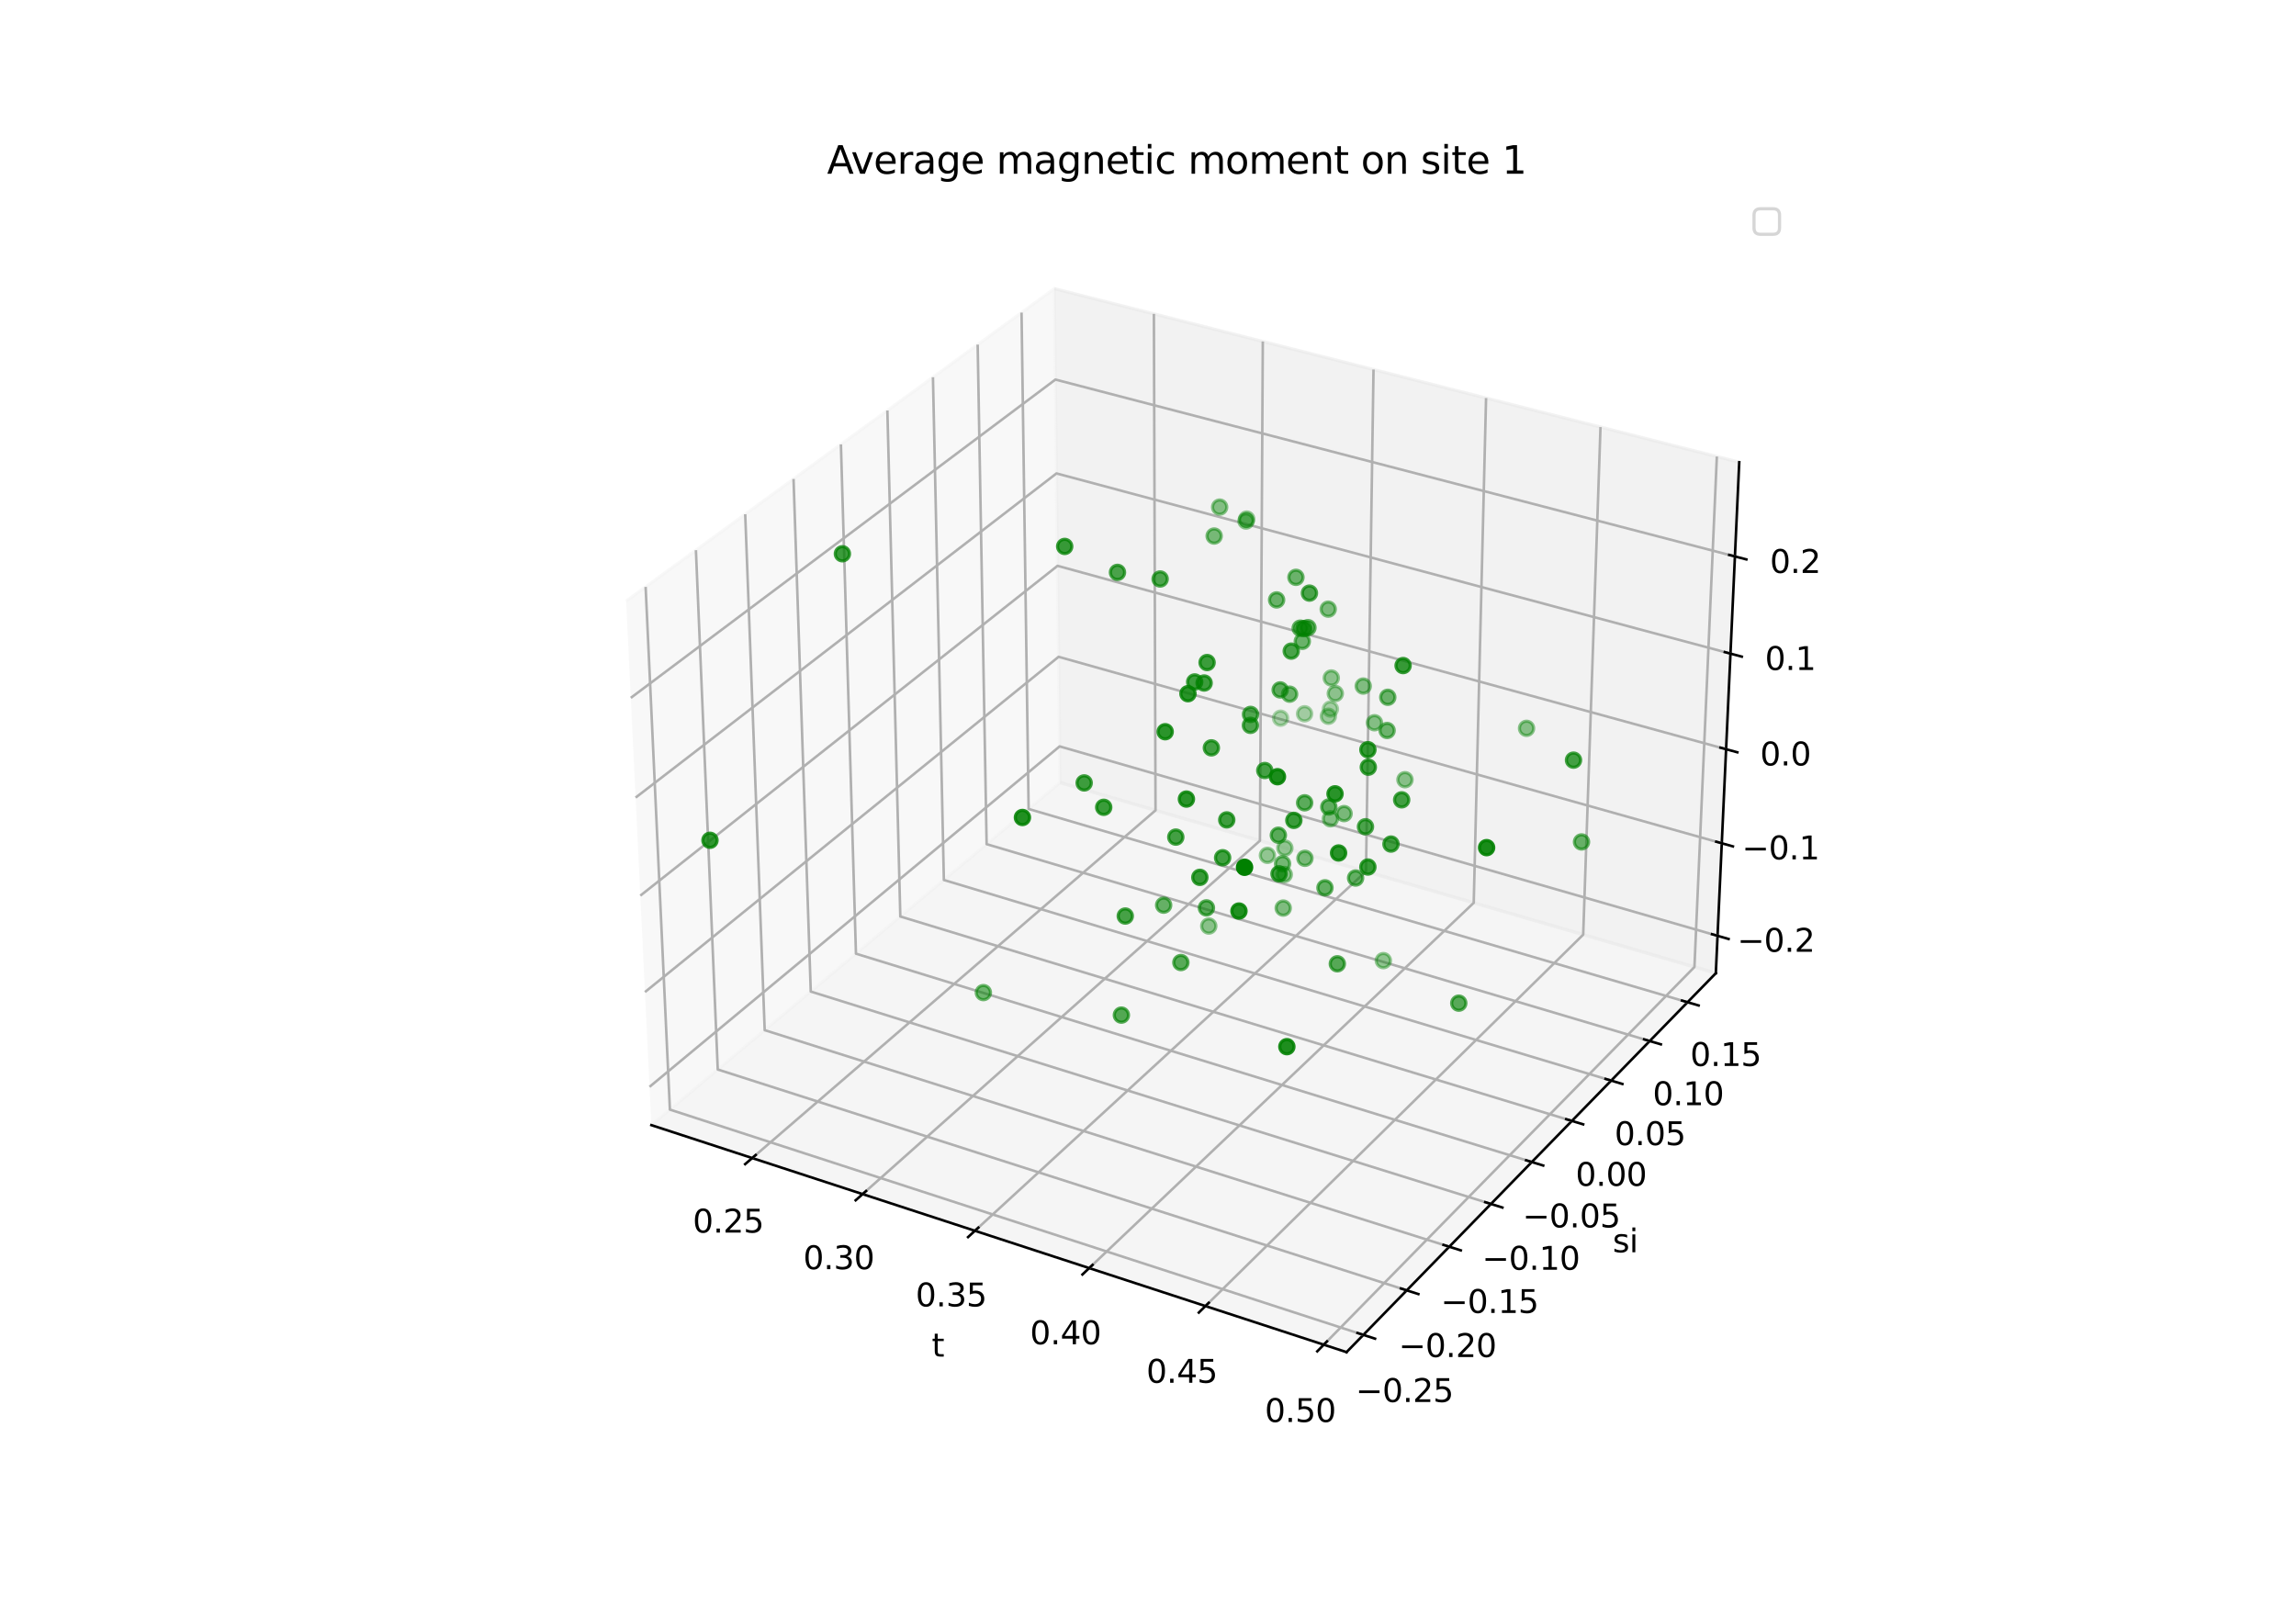 <?xml version="1.0" encoding="utf-8" standalone="no"?>
<!DOCTYPE svg PUBLIC "-//W3C//DTD SVG 1.1//EN"
  "http://www.w3.org/Graphics/SVG/1.1/DTD/svg11.dtd">
<svg xmlns:xlink="http://www.w3.org/1999/xlink" width="720pt" height="504pt" viewBox="0 0 720 504" xmlns="http://www.w3.org/2000/svg" version="1.1">
 <defs>
  <style type="text/css">*{stroke-linejoin: round; stroke-linecap: butt}</style>
 </defs>
 <g id="figure_1">
  <g id="patch_1">
   <path d="M 0 504 
L 720 504 
L 720 0 
L 0 0 
z
" style="fill: #ffffff"/>
  </g>
  <g id="patch_2">
   <path d="M 174.96 448.56 
L 563.04 448.56 
L 563.04 60.48 
L 174.96 60.48 
z
" style="fill: #ffffff"/>
  </g>
  <g id="pane3d_1">
   <g id="patch_3">
    <path d="M 204.263 352.872 
L 332.419 245.448 
L 330.638 90.525 
L 196.348 188.523 
" style="fill: #f2f2f2; opacity: 0.5; stroke: #f2f2f2; stroke-linejoin: miter"/>
   </g>
  </g>
  <g id="pane3d_2">
   <g id="patch_4">
    <path d="M 332.419 245.448 
L 538.065 305.222 
L 545.404 144.961 
L 330.638 90.525 
" style="fill: #e6e6e6; opacity: 0.5; stroke: #e6e6e6; stroke-linejoin: miter"/>
   </g>
  </g>
  <g id="pane3d_3">
   <g id="patch_5">
    <path d="M 204.263 352.872 
L 422.257 424.069 
L 538.065 305.222 
L 332.419 245.448 
" style="fill: #ececec; opacity: 0.5; stroke: #ececec; stroke-linejoin: miter"/>
   </g>
  </g>
  <g id="axis3d_1">
   <g id="line2d_1">
    <path d="M 204.263 352.872 
L 422.257 424.069 
" style="fill: none; stroke: #000000; stroke-width: 0.8; stroke-linecap: square"/>
   </g>
   <g id="text_1">
    <!-- t -->
    <g transform="translate(292.177 425.472) scale(0.1 -0.1)">
     <defs>
      <path id="DejaVuSans-74" d="M 1172 4494 
L 1172 3500 
L 2356 3500 
L 2356 3053 
L 1172 3053 
L 1172 1153 
Q 1172 725 1289 603 
Q 1406 481 1766 481 
L 2356 481 
L 2356 0 
L 1766 0 
Q 1100 0 847 248 
Q 594 497 594 1153 
L 594 3053 
L 172 3053 
L 172 3500 
L 594 3500 
L 594 4494 
L 1172 4494 
z
" transform="scale(0.016)"/>
     </defs>
     <use xlink:href="#DejaVuSans-74"/>
    </g>
   </g>
   <g id="Line3DCollection_1">
    <path d="M 235.88 363.198 
L 362.358 254.15 
L 361.848 98.435 
" style="fill: none; stroke: #b0b0b0; stroke-width: 0.8"/>
    <path d="M 270.504 374.506 
L 395.1 263.667 
L 396.002 107.093 
" style="fill: none; stroke: #b0b0b0; stroke-width: 0.8"/>
    <path d="M 305.724 386.009 
L 428.359 273.334 
L 430.719 115.892 
" style="fill: none; stroke: #b0b0b0; stroke-width: 0.8"/>
    <path d="M 341.555 397.712 
L 462.146 283.155 
L 466.013 124.838 
" style="fill: none; stroke: #b0b0b0; stroke-width: 0.8"/>
    <path d="M 378.015 409.619 
L 496.476 293.133 
L 501.897 133.934 
" style="fill: none; stroke: #b0b0b0; stroke-width: 0.8"/>
    <path d="M 415.118 421.737 
L 531.359 303.272 
L 538.387 143.183 
" style="fill: none; stroke: #b0b0b0; stroke-width: 0.8"/>
   </g>
   <g id="xtick_1">
    <g id="line2d_2">
     <path d="M 236.981 362.248 
L 233.671 365.102 
" style="fill: none; stroke: #000000; stroke-width: 0.8; stroke-linecap: square"/>
    </g>
    <g id="text_2">
     <!-- 0.25 -->
     <g transform="translate(217.239 386.576) scale(0.1 -0.1)">
      <defs>
       <path id="DejaVuSans-30" d="M 2034 4250 
Q 1547 4250 1301 3770 
Q 1056 3291 1056 2328 
Q 1056 1369 1301 889 
Q 1547 409 2034 409 
Q 2525 409 2770 889 
Q 3016 1369 3016 2328 
Q 3016 3291 2770 3770 
Q 2525 4250 2034 4250 
z
M 2034 4750 
Q 2819 4750 3233 4129 
Q 3647 3509 3647 2328 
Q 3647 1150 3233 529 
Q 2819 -91 2034 -91 
Q 1250 -91 836 529 
Q 422 1150 422 2328 
Q 422 3509 836 4129 
Q 1250 4750 2034 4750 
z
" transform="scale(0.016)"/>
       <path id="DejaVuSans-2e" d="M 684 794 
L 1344 794 
L 1344 0 
L 684 0 
L 684 794 
z
" transform="scale(0.016)"/>
       <path id="DejaVuSans-32" d="M 1228 531 
L 3431 531 
L 3431 0 
L 469 0 
L 469 531 
Q 828 903 1448 1529 
Q 2069 2156 2228 2338 
Q 2531 2678 2651 2914 
Q 2772 3150 2772 3378 
Q 2772 3750 2511 3984 
Q 2250 4219 1831 4219 
Q 1534 4219 1204 4116 
Q 875 4013 500 3803 
L 500 4441 
Q 881 4594 1212 4672 
Q 1544 4750 1819 4750 
Q 2544 4750 2975 4387 
Q 3406 4025 3406 3419 
Q 3406 3131 3298 2873 
Q 3191 2616 2906 2266 
Q 2828 2175 2409 1742 
Q 1991 1309 1228 531 
z
" transform="scale(0.016)"/>
       <path id="DejaVuSans-35" d="M 691 4666 
L 3169 4666 
L 3169 4134 
L 1269 4134 
L 1269 2991 
Q 1406 3038 1543 3061 
Q 1681 3084 1819 3084 
Q 2600 3084 3056 2656 
Q 3513 2228 3513 1497 
Q 3513 744 3044 326 
Q 2575 -91 1722 -91 
Q 1428 -91 1123 -41 
Q 819 9 494 109 
L 494 744 
Q 775 591 1075 516 
Q 1375 441 1709 441 
Q 2250 441 2565 725 
Q 2881 1009 2881 1497 
Q 2881 1984 2565 2268 
Q 2250 2553 1709 2553 
Q 1456 2553 1204 2497 
Q 953 2441 691 2322 
L 691 4666 
z
" transform="scale(0.016)"/>
      </defs>
      <use xlink:href="#DejaVuSans-30"/>
      <use xlink:href="#DejaVuSans-2e" x="63.623"/>
      <use xlink:href="#DejaVuSans-32" x="95.41"/>
      <use xlink:href="#DejaVuSans-35" x="159.033"/>
     </g>
    </g>
   </g>
   <g id="xtick_2">
    <g id="line2d_3">
     <path d="M 271.59 373.54 
L 268.327 376.443 
" style="fill: none; stroke: #000000; stroke-width: 0.8; stroke-linecap: square"/>
    </g>
    <g id="text_3">
     <!-- 0.30 -->
     <g transform="translate(251.888 398.048) scale(0.1 -0.1)">
      <defs>
       <path id="DejaVuSans-33" d="M 2597 2516 
Q 3050 2419 3304 2112 
Q 3559 1806 3559 1356 
Q 3559 666 3084 287 
Q 2609 -91 1734 -91 
Q 1441 -91 1130 -33 
Q 819 25 488 141 
L 488 750 
Q 750 597 1062 519 
Q 1375 441 1716 441 
Q 2309 441 2620 675 
Q 2931 909 2931 1356 
Q 2931 1769 2642 2001 
Q 2353 2234 1838 2234 
L 1294 2234 
L 1294 2753 
L 1863 2753 
Q 2328 2753 2575 2939 
Q 2822 3125 2822 3475 
Q 2822 3834 2567 4026 
Q 2313 4219 1838 4219 
Q 1578 4219 1281 4162 
Q 984 4106 628 3988 
L 628 4550 
Q 988 4650 1302 4700 
Q 1616 4750 1894 4750 
Q 2613 4750 3031 4423 
Q 3450 4097 3450 3541 
Q 3450 3153 3228 2886 
Q 3006 2619 2597 2516 
z
" transform="scale(0.016)"/>
      </defs>
      <use xlink:href="#DejaVuSans-30"/>
      <use xlink:href="#DejaVuSans-2e" x="63.623"/>
      <use xlink:href="#DejaVuSans-33" x="95.41"/>
      <use xlink:href="#DejaVuSans-30" x="159.033"/>
     </g>
    </g>
   </g>
   <g id="xtick_3">
    <g id="line2d_4">
     <path d="M 306.794 385.026 
L 303.579 387.979 
" style="fill: none; stroke: #000000; stroke-width: 0.8; stroke-linecap: square"/>
    </g>
    <g id="text_4">
     <!-- 0.35 -->
     <g transform="translate(287.136 409.719) scale(0.1 -0.1)">
      <use xlink:href="#DejaVuSans-30"/>
      <use xlink:href="#DejaVuSans-2e" x="63.623"/>
      <use xlink:href="#DejaVuSans-33" x="95.41"/>
      <use xlink:href="#DejaVuSans-35" x="159.033"/>
     </g>
    </g>
   </g>
   <g id="xtick_4">
    <g id="line2d_5">
     <path d="M 342.608 396.712 
L 339.445 399.716 
" style="fill: none; stroke: #000000; stroke-width: 0.8; stroke-linecap: square"/>
    </g>
    <g id="text_5">
     <!-- 0.40 -->
     <g transform="translate(322.996 421.592) scale(0.1 -0.1)">
      <defs>
       <path id="DejaVuSans-34" d="M 2419 4116 
L 825 1625 
L 2419 1625 
L 2419 4116 
z
M 2253 4666 
L 3047 4666 
L 3047 1625 
L 3713 1625 
L 3713 1100 
L 3047 1100 
L 3047 0 
L 2419 0 
L 2419 1100 
L 313 1100 
L 313 1709 
L 2253 4666 
z
" transform="scale(0.016)"/>
      </defs>
      <use xlink:href="#DejaVuSans-30"/>
      <use xlink:href="#DejaVuSans-2e" x="63.623"/>
      <use xlink:href="#DejaVuSans-34" x="95.41"/>
      <use xlink:href="#DejaVuSans-30" x="159.033"/>
     </g>
    </g>
   </g>
   <g id="xtick_5">
    <g id="line2d_6">
     <path d="M 379.05 408.602 
L 375.94 411.659 
" style="fill: none; stroke: #000000; stroke-width: 0.8; stroke-linecap: square"/>
    </g>
    <g id="text_6">
     <!-- 0.45 -->
     <g transform="translate(359.487 433.674) scale(0.1 -0.1)">
      <use xlink:href="#DejaVuSans-30"/>
      <use xlink:href="#DejaVuSans-2e" x="63.623"/>
      <use xlink:href="#DejaVuSans-34" x="95.41"/>
      <use xlink:href="#DejaVuSans-35" x="159.033"/>
     </g>
    </g>
   </g>
   <g id="xtick_6">
    <g id="line2d_7">
     <path d="M 416.135 420.702 
L 413.081 423.813 
" style="fill: none; stroke: #000000; stroke-width: 0.8; stroke-linecap: square"/>
    </g>
    <g id="text_7">
     <!-- 0.50 -->
     <g transform="translate(396.624 445.971) scale(0.1 -0.1)">
      <use xlink:href="#DejaVuSans-30"/>
      <use xlink:href="#DejaVuSans-2e" x="63.623"/>
      <use xlink:href="#DejaVuSans-35" x="95.41"/>
      <use xlink:href="#DejaVuSans-30" x="159.033"/>
     </g>
    </g>
   </g>
  </g>
  <g id="axis3d_2">
   <g id="line2d_8">
    <path d="M 538.065 305.222 
L 422.257 424.069 
" style="fill: none; stroke: #000000; stroke-width: 0.8; stroke-linecap: square"/>
   </g>
   <g id="text_8">
    <!-- si -->
    <g transform="translate(505.72 392.744) scale(0.1 -0.1)">
     <defs>
      <path id="DejaVuSans-73" d="M 2834 3397 
L 2834 2853 
Q 2591 2978 2328 3040 
Q 2066 3103 1784 3103 
Q 1356 3103 1142 2972 
Q 928 2841 928 2578 
Q 928 2378 1081 2264 
Q 1234 2150 1697 2047 
L 1894 2003 
Q 2506 1872 2764 1633 
Q 3022 1394 3022 966 
Q 3022 478 2636 193 
Q 2250 -91 1575 -91 
Q 1294 -91 989 -36 
Q 684 19 347 128 
L 347 722 
Q 666 556 975 473 
Q 1284 391 1588 391 
Q 1994 391 2212 530 
Q 2431 669 2431 922 
Q 2431 1156 2273 1281 
Q 2116 1406 1581 1522 
L 1381 1569 
Q 847 1681 609 1914 
Q 372 2147 372 2553 
Q 372 3047 722 3315 
Q 1072 3584 1716 3584 
Q 2034 3584 2315 3537 
Q 2597 3491 2834 3397 
z
" transform="scale(0.016)"/>
      <path id="DejaVuSans-69" d="M 603 3500 
L 1178 3500 
L 1178 0 
L 603 0 
L 603 3500 
z
M 603 4863 
L 1178 4863 
L 1178 4134 
L 603 4134 
L 603 4863 
z
" transform="scale(0.016)"/>
     </defs>
     <use xlink:href="#DejaVuSans-73"/>
     <use xlink:href="#DejaVuSans-69" x="52.1"/>
    </g>
   </g>
   <g id="Line3DCollection_2">
    <path d="M 202.46 184.063 
L 210.075 348 
L 427.531 418.656 
" style="fill: none; stroke: #b0b0b0; stroke-width: 0.8"/>
    <path d="M 218.232 172.553 
L 225.081 335.422 
L 441.139 404.692 
" style="fill: none; stroke: #b0b0b0; stroke-width: 0.8"/>
    <path d="M 233.69 161.273 
L 239.801 323.083 
L 454.474 391.007 
" style="fill: none; stroke: #b0b0b0; stroke-width: 0.8"/>
    <path d="M 248.843 150.215 
L 254.244 310.976 
L 467.545 377.593 
" style="fill: none; stroke: #b0b0b0; stroke-width: 0.8"/>
    <path d="M 263.701 139.372 
L 268.418 299.096 
L 480.358 364.443 
" style="fill: none; stroke: #b0b0b0; stroke-width: 0.8"/>
    <path d="M 278.272 128.739 
L 282.329 287.435 
L 492.923 351.548 
" style="fill: none; stroke: #b0b0b0; stroke-width: 0.8"/>
    <path d="M 292.564 118.309 
L 295.986 275.988 
L 505.246 338.902 
" style="fill: none; stroke: #b0b0b0; stroke-width: 0.8"/>
    <path d="M 306.586 108.077 
L 309.394 264.749 
L 517.334 326.497 
" style="fill: none; stroke: #b0b0b0; stroke-width: 0.8"/>
    <path d="M 320.344 98.036 
L 322.561 253.712 
L 529.193 314.326 
" style="fill: none; stroke: #b0b0b0; stroke-width: 0.8"/>
   </g>
   <g id="xtick_7">
    <g id="line2d_9">
     <path d="M 425.699 418.061 
L 431.201 419.849 
" style="fill: none; stroke: #000000; stroke-width: 0.8; stroke-linecap: square"/>
    </g>
    <g id="text_9">
     <!-- −0.25 -->
     <g transform="translate(425.112 439.704) scale(0.1 -0.1)">
      <defs>
       <path id="DejaVuSans-2212" d="M 678 2272 
L 4684 2272 
L 4684 1741 
L 678 1741 
L 678 2272 
z
" transform="scale(0.016)"/>
      </defs>
      <use xlink:href="#DejaVuSans-2212"/>
      <use xlink:href="#DejaVuSans-30" x="83.789"/>
      <use xlink:href="#DejaVuSans-2e" x="147.412"/>
      <use xlink:href="#DejaVuSans-32" x="179.199"/>
      <use xlink:href="#DejaVuSans-35" x="242.822"/>
     </g>
    </g>
   </g>
   <g id="xtick_8">
    <g id="line2d_10">
     <path d="M 439.319 404.108 
L 444.784 405.86 
" style="fill: none; stroke: #000000; stroke-width: 0.8; stroke-linecap: square"/>
    </g>
    <g id="text_10">
     <!-- −0.20 -->
     <g transform="translate(438.595 425.598) scale(0.1 -0.1)">
      <use xlink:href="#DejaVuSans-2212"/>
      <use xlink:href="#DejaVuSans-30" x="83.789"/>
      <use xlink:href="#DejaVuSans-2e" x="147.412"/>
      <use xlink:href="#DejaVuSans-32" x="179.199"/>
      <use xlink:href="#DejaVuSans-30" x="242.822"/>
     </g>
    </g>
   </g>
   <g id="xtick_9">
    <g id="line2d_11">
     <path d="M 452.667 390.435 
L 458.093 392.152 
" style="fill: none; stroke: #000000; stroke-width: 0.8; stroke-linecap: square"/>
    </g>
    <g id="text_11">
     <!-- −0.15 -->
     <g transform="translate(451.807 411.774) scale(0.1 -0.1)">
      <defs>
       <path id="DejaVuSans-31" d="M 794 531 
L 1825 531 
L 1825 4091 
L 703 3866 
L 703 4441 
L 1819 4666 
L 2450 4666 
L 2450 531 
L 3481 531 
L 3481 0 
L 794 0 
L 794 531 
z
" transform="scale(0.016)"/>
      </defs>
      <use xlink:href="#DejaVuSans-2212"/>
      <use xlink:href="#DejaVuSans-30" x="83.789"/>
      <use xlink:href="#DejaVuSans-2e" x="147.412"/>
      <use xlink:href="#DejaVuSans-31" x="179.199"/>
      <use xlink:href="#DejaVuSans-35" x="242.822"/>
     </g>
    </g>
   </g>
   <g id="xtick_10">
    <g id="line2d_12">
     <path d="M 465.75 377.032 
L 471.139 378.716 
" style="fill: none; stroke: #000000; stroke-width: 0.8; stroke-linecap: square"/>
    </g>
    <g id="text_12">
     <!-- −0.10 -->
     <g transform="translate(464.757 398.224) scale(0.1 -0.1)">
      <use xlink:href="#DejaVuSans-2212"/>
      <use xlink:href="#DejaVuSans-30" x="83.789"/>
      <use xlink:href="#DejaVuSans-2e" x="147.412"/>
      <use xlink:href="#DejaVuSans-31" x="179.199"/>
      <use xlink:href="#DejaVuSans-30" x="242.822"/>
     </g>
    </g>
   </g>
   <g id="xtick_11">
    <g id="line2d_13">
     <path d="M 478.576 363.893 
L 483.928 365.543 
" style="fill: none; stroke: #000000; stroke-width: 0.8; stroke-linecap: square"/>
    </g>
    <g id="text_13">
     <!-- −0.05 -->
     <g transform="translate(477.453 384.941) scale(0.1 -0.1)">
      <use xlink:href="#DejaVuSans-2212"/>
      <use xlink:href="#DejaVuSans-30" x="83.789"/>
      <use xlink:href="#DejaVuSans-2e" x="147.412"/>
      <use xlink:href="#DejaVuSans-30" x="179.199"/>
      <use xlink:href="#DejaVuSans-35" x="242.822"/>
     </g>
    </g>
   </g>
   <g id="xtick_12">
    <g id="line2d_14">
     <path d="M 491.153 351.009 
L 496.469 352.628 
" style="fill: none; stroke: #000000; stroke-width: 0.8; stroke-linecap: square"/>
    </g>
    <g id="text_14">
     <!-- 0.00 -->
     <g transform="translate(494.092 371.916) scale(0.1 -0.1)">
      <use xlink:href="#DejaVuSans-30"/>
      <use xlink:href="#DejaVuSans-2e" x="63.623"/>
      <use xlink:href="#DejaVuSans-30" x="95.41"/>
      <use xlink:href="#DejaVuSans-30" x="159.033"/>
     </g>
    </g>
   </g>
   <g id="xtick_13">
    <g id="line2d_15">
     <path d="M 503.488 338.373 
L 508.767 339.961 
" style="fill: none; stroke: #000000; stroke-width: 0.8; stroke-linecap: square"/>
    </g>
    <g id="text_15">
     <!-- 0.05 -->
     <g transform="translate(506.301 359.142) scale(0.1 -0.1)">
      <use xlink:href="#DejaVuSans-30"/>
      <use xlink:href="#DejaVuSans-2e" x="63.623"/>
      <use xlink:href="#DejaVuSans-30" x="95.41"/>
      <use xlink:href="#DejaVuSans-35" x="159.033"/>
     </g>
    </g>
   </g>
   <g id="xtick_14">
    <g id="line2d_16">
     <path d="M 515.587 325.978 
L 520.831 327.535 
" style="fill: none; stroke: #000000; stroke-width: 0.8; stroke-linecap: square"/>
    </g>
    <g id="text_16">
     <!-- 0.10 -->
     <g transform="translate(518.277 346.611) scale(0.1 -0.1)">
      <use xlink:href="#DejaVuSans-30"/>
      <use xlink:href="#DejaVuSans-2e" x="63.623"/>
      <use xlink:href="#DejaVuSans-31" x="95.41"/>
      <use xlink:href="#DejaVuSans-30" x="159.033"/>
     </g>
    </g>
   </g>
   <g id="xtick_15">
    <g id="line2d_17">
     <path d="M 527.458 313.817 
L 532.667 315.345 
" style="fill: none; stroke: #000000; stroke-width: 0.8; stroke-linecap: square"/>
    </g>
    <g id="text_17">
     <!-- 0.15 -->
     <g transform="translate(530.027 334.318) scale(0.1 -0.1)">
      <use xlink:href="#DejaVuSans-30"/>
      <use xlink:href="#DejaVuSans-2e" x="63.623"/>
      <use xlink:href="#DejaVuSans-31" x="95.41"/>
      <use xlink:href="#DejaVuSans-35" x="159.033"/>
     </g>
    </g>
   </g>
  </g>
  <g id="axis3d_3">
   <g id="line2d_18">
    <path d="M 538.065 305.222 
L 545.404 144.961 
" style="fill: none; stroke: #000000; stroke-width: 0.8; stroke-linecap: square"/>
   </g>
   <g id="Line3DCollection_3">
    <path d="M 538.602 293.494 
L 332.289 234.089 
L 203.684 340.864 
" style="fill: none; stroke: #b0b0b0; stroke-width: 0.8"/>
    <path d="M 539.931 264.47 
L 331.966 205.992 
L 202.253 311.133 
" style="fill: none; stroke: #b0b0b0; stroke-width: 0.8"/>
    <path d="M 541.282 234.972 
L 331.638 177.458 
L 200.797 280.899 
" style="fill: none; stroke: #b0b0b0; stroke-width: 0.8"/>
    <path d="M 542.655 204.99 
L 331.304 148.478 
L 199.316 250.148 
" style="fill: none; stroke: #b0b0b0; stroke-width: 0.8"/>
    <path d="M 544.051 174.511 
L 330.966 119.041 
L 197.81 218.868 
" style="fill: none; stroke: #b0b0b0; stroke-width: 0.8"/>
   </g>
   <g id="xtick_16">
    <g id="line2d_19">
     <path d="M 536.87 292.995 
L 542.07 294.492 
" style="fill: none; stroke: #000000; stroke-width: 0.8; stroke-linecap: square"/>
    </g>
    <g id="text_18">
     <!-- −0.2 -->
     <g transform="translate(544.785 298.501) scale(0.1 -0.1)">
      <use xlink:href="#DejaVuSans-2212"/>
      <use xlink:href="#DejaVuSans-30" x="83.789"/>
      <use xlink:href="#DejaVuSans-2e" x="147.412"/>
      <use xlink:href="#DejaVuSans-32" x="179.199"/>
     </g>
    </g>
   </g>
   <g id="xtick_17">
    <g id="line2d_20">
     <path d="M 538.185 263.979 
L 543.428 265.453 
" style="fill: none; stroke: #000000; stroke-width: 0.8; stroke-linecap: square"/>
    </g>
    <g id="text_19">
     <!-- −0.1 -->
     <g transform="translate(546.26 269.516) scale(0.1 -0.1)">
      <use xlink:href="#DejaVuSans-2212"/>
      <use xlink:href="#DejaVuSans-30" x="83.789"/>
      <use xlink:href="#DejaVuSans-2e" x="147.412"/>
      <use xlink:href="#DejaVuSans-31" x="179.199"/>
     </g>
    </g>
   </g>
   <g id="xtick_18">
    <g id="line2d_21">
     <path d="M 539.521 234.489 
L 544.809 235.94 
" style="fill: none; stroke: #000000; stroke-width: 0.8; stroke-linecap: square"/>
    </g>
    <g id="text_20">
     <!-- 0.0 -->
     <g transform="translate(551.948 240.06) scale(0.1 -0.1)">
      <use xlink:href="#DejaVuSans-30"/>
      <use xlink:href="#DejaVuSans-2e" x="63.623"/>
      <use xlink:href="#DejaVuSans-30" x="95.41"/>
     </g>
    </g>
   </g>
   <g id="xtick_19">
    <g id="line2d_22">
     <path d="M 540.879 204.515 
L 546.212 205.941 
" style="fill: none; stroke: #000000; stroke-width: 0.8; stroke-linecap: square"/>
    </g>
    <g id="text_21">
     <!-- 0.1 -->
     <g transform="translate(553.47 210.12) scale(0.1 -0.1)">
      <use xlink:href="#DejaVuSans-30"/>
      <use xlink:href="#DejaVuSans-2e" x="63.623"/>
      <use xlink:href="#DejaVuSans-31" x="95.41"/>
     </g>
    </g>
   </g>
   <g id="xtick_20">
    <g id="line2d_23">
     <path d="M 542.259 174.044 
L 547.638 175.445 
" style="fill: none; stroke: #000000; stroke-width: 0.8; stroke-linecap: square"/>
    </g>
    <g id="text_22">
     <!-- 0.2 -->
     <g transform="translate(555.018 179.685) scale(0.1 -0.1)">
      <use xlink:href="#DejaVuSans-30"/>
      <use xlink:href="#DejaVuSans-2e" x="63.623"/>
      <use xlink:href="#DejaVuSans-32" x="95.41"/>
     </g>
    </g>
   </g>
  </g>
  <g id="axes_1">
   <g id="Path3DCollection_1">
    <defs>
     <path id="C0_0_f6b50dcc28" d="M 0 2.236 
C 0.593 2.236 1.162 2 1.581 1.581 
C 2 1.162 2.236 0.593 2.236 -0 
C 2.236 -0.593 2 -1.162 1.581 -1.581 
C 1.162 -2 0.593 -2.236 0 -2.236 
C -0.593 -2.236 -1.162 -2 -1.581 -1.581 
C -2 -1.162 -2.236 -0.593 -2.236 0 
C -2.236 0.593 -2 1.162 -1.581 1.581 
C -1.162 2 -0.593 2.236 0 2.236 
z
"/>
    </defs>
    <g clip-path="url(#p535f79d7db)">
     <use xlink:href="#C0_0_f6b50dcc28" x="401.573" y="225.249" style="fill: #008000; fill-opacity: 0.3; stroke: #008000; stroke-opacity: 0.3"/>
    </g>
    <g clip-path="url(#p535f79d7db)">
     <use xlink:href="#C0_0_f6b50dcc28" x="417.198" y="222.38" style="fill: #008000; fill-opacity: 0.323; stroke: #008000; stroke-opacity: 0.323"/>
    </g>
    <g clip-path="url(#p535f79d7db)">
     <use xlink:href="#C0_0_f6b50dcc28" x="409.101" y="223.86" style="fill: #008000; fill-opacity: 0.333; stroke: #008000; stroke-opacity: 0.333"/>
    </g>
    <g clip-path="url(#p535f79d7db)">
     <use xlink:href="#C0_0_f6b50dcc28" x="416.56" y="224.636" style="fill: #008000; fill-opacity: 0.362; stroke: #008000; stroke-opacity: 0.362"/>
    </g>
    <g clip-path="url(#p535f79d7db)">
     <use xlink:href="#C0_0_f6b50dcc28" x="402.918" y="265.973" style="fill: #008000; fill-opacity: 0.4; stroke: #008000; stroke-opacity: 0.4"/>
    </g>
    <g clip-path="url(#p535f79d7db)">
     <use xlink:href="#C0_0_f6b50dcc28" x="397.448" y="268.257" style="fill: #008000; fill-opacity: 0.409; stroke: #008000; stroke-opacity: 0.409"/>
    </g>
    <g clip-path="url(#p535f79d7db)">
     <use xlink:href="#C0_0_f6b50dcc28" x="390.949" y="162.806" style="fill: #008000; fill-opacity: 0.416; stroke: #008000; stroke-opacity: 0.416"/>
    </g>
    <g clip-path="url(#p535f79d7db)">
     <use xlink:href="#C0_0_f6b50dcc28" x="433.803" y="301.276" style="fill: #008000; fill-opacity: 0.417; stroke: #008000; stroke-opacity: 0.417"/>
    </g>
    <g clip-path="url(#p535f79d7db)">
     <use xlink:href="#C0_0_f6b50dcc28" x="418.737" y="217.505" style="fill: #008000; fill-opacity: 0.418; stroke: #008000; stroke-opacity: 0.418"/>
    </g>
    <g clip-path="url(#p535f79d7db)">
     <use xlink:href="#C0_0_f6b50dcc28" x="417.478" y="212.634" style="fill: #008000; fill-opacity: 0.421; stroke: #008000; stroke-opacity: 0.421"/>
    </g>
    <g clip-path="url(#p535f79d7db)">
     <use xlink:href="#C0_0_f6b50dcc28" x="379.056" y="290.43" style="fill: #008000; fill-opacity: 0.44; stroke: #008000; stroke-opacity: 0.44"/>
    </g>
    <g clip-path="url(#p535f79d7db)">
     <use xlink:href="#C0_0_f6b50dcc28" x="402.726" y="274.27" style="fill: #008000; fill-opacity: 0.441; stroke: #008000; stroke-opacity: 0.441"/>
    </g>
    <g clip-path="url(#p535f79d7db)">
     <use xlink:href="#C0_0_f6b50dcc28" x="440.579" y="244.538" style="fill: #008000; fill-opacity: 0.443; stroke: #008000; stroke-opacity: 0.443"/>
    </g>
    <g clip-path="url(#p535f79d7db)">
     <use xlink:href="#C0_0_f6b50dcc28" x="478.709" y="228.423" style="fill: #008000; fill-opacity: 0.449; stroke: #008000; stroke-opacity: 0.449"/>
    </g>
    <g clip-path="url(#p535f79d7db)">
     <use xlink:href="#C0_0_f6b50dcc28" x="390.74" y="163.397" style="fill: #008000; fill-opacity: 0.452; stroke: #008000; stroke-opacity: 0.452"/>
    </g>
    <g clip-path="url(#p535f79d7db)">
     <use xlink:href="#C0_0_f6b50dcc28" x="431.019" y="226.672" style="fill: #008000; fill-opacity: 0.457; stroke: #008000; stroke-opacity: 0.457"/>
    </g>
    <g clip-path="url(#p535f79d7db)">
     <use xlink:href="#C0_0_f6b50dcc28" x="382.471" y="159.043" style="fill: #008000; fill-opacity: 0.46; stroke: #008000; stroke-opacity: 0.46"/>
    </g>
    <g clip-path="url(#p535f79d7db)">
     <use xlink:href="#C0_0_f6b50dcc28" x="417.209" y="256.786" style="fill: #008000; fill-opacity: 0.46; stroke: #008000; stroke-opacity: 0.46"/>
    </g>
    <g clip-path="url(#p535f79d7db)">
     <use xlink:href="#C0_0_f6b50dcc28" x="427.497" y="215.17" style="fill: #008000; fill-opacity: 0.471; stroke: #008000; stroke-opacity: 0.471"/>
    </g>
    <g clip-path="url(#p535f79d7db)">
     <use xlink:href="#C0_0_f6b50dcc28" x="402.4" y="284.799" style="fill: #008000; fill-opacity: 0.481; stroke: #008000; stroke-opacity: 0.481"/>
    </g>
    <g clip-path="url(#p535f79d7db)">
     <use xlink:href="#C0_0_f6b50dcc28" x="416.517" y="191.046" style="fill: #008000; fill-opacity: 0.486; stroke: #008000; stroke-opacity: 0.486"/>
    </g>
    <g clip-path="url(#p535f79d7db)">
     <use xlink:href="#C0_0_f6b50dcc28" x="421.49" y="255.17" style="fill: #008000; fill-opacity: 0.498; stroke: #008000; stroke-opacity: 0.498"/>
    </g>
    <g clip-path="url(#p535f79d7db)">
     <use xlink:href="#C0_0_f6b50dcc28" x="409.213" y="269.188" style="fill: #008000; fill-opacity: 0.51; stroke: #008000; stroke-opacity: 0.51"/>
    </g>
    <g clip-path="url(#p535f79d7db)">
     <use xlink:href="#C0_0_f6b50dcc28" x="380.743" y="168.113" style="fill: #008000; fill-opacity: 0.514; stroke: #008000; stroke-opacity: 0.514"/>
    </g>
    <g clip-path="url(#p535f79d7db)">
     <use xlink:href="#C0_0_f6b50dcc28" x="402.196" y="270.89" style="fill: #008000; fill-opacity: 0.531; stroke: #008000; stroke-opacity: 0.531"/>
    </g>
    <g clip-path="url(#p535f79d7db)">
     <use xlink:href="#C0_0_f6b50dcc28" x="434.985" y="229.102" style="fill: #008000; fill-opacity: 0.55; stroke: #008000; stroke-opacity: 0.55"/>
    </g>
    <g clip-path="url(#p535f79d7db)">
     <use xlink:href="#C0_0_f6b50dcc28" x="404.409" y="217.709" style="fill: #008000; fill-opacity: 0.553; stroke: #008000; stroke-opacity: 0.553"/>
    </g>
    <g clip-path="url(#p535f79d7db)">
     <use xlink:href="#C0_0_f6b50dcc28" x="308.374" y="311.304" style="fill: #008000; fill-opacity: 0.554; stroke: #008000; stroke-opacity: 0.554"/>
    </g>
    <g clip-path="url(#p535f79d7db)">
     <use xlink:href="#C0_0_f6b50dcc28" x="406.392" y="181.067" style="fill: #008000; fill-opacity: 0.558; stroke: #008000; stroke-opacity: 0.558"/>
    </g>
    <g clip-path="url(#p535f79d7db)">
     <use xlink:href="#C0_0_f6b50dcc28" x="435.193" y="218.687" style="fill: #008000; fill-opacity: 0.559; stroke: #008000; stroke-opacity: 0.559"/>
    </g>
    <g clip-path="url(#p535f79d7db)">
     <use xlink:href="#C0_0_f6b50dcc28" x="408.386" y="201.135" style="fill: #008000; fill-opacity: 0.561; stroke: #008000; stroke-opacity: 0.561"/>
    </g>
    <g clip-path="url(#p535f79d7db)">
     <use xlink:href="#C0_0_f6b50dcc28" x="400.334" y="188.151" style="fill: #008000; fill-opacity: 0.563; stroke: #008000; stroke-opacity: 0.563"/>
    </g>
    <g clip-path="url(#p535f79d7db)">
     <use xlink:href="#C0_0_f6b50dcc28" x="495.947" y="264.052" style="fill: #008000; fill-opacity: 0.571; stroke: #008000; stroke-opacity: 0.571"/>
    </g>
    <g clip-path="url(#p535f79d7db)">
     <use xlink:href="#C0_0_f6b50dcc28" x="364.909" y="283.884" style="fill: #008000; fill-opacity: 0.587; stroke: #008000; stroke-opacity: 0.587"/>
    </g>
    <g clip-path="url(#p535f79d7db)">
     <use xlink:href="#C0_0_f6b50dcc28" x="415.49" y="278.439" style="fill: #008000; fill-opacity: 0.597; stroke: #008000; stroke-opacity: 0.597"/>
    </g>
    <g clip-path="url(#p535f79d7db)">
     <use xlink:href="#C0_0_f6b50dcc28" x="425.101" y="275.373" style="fill: #008000; fill-opacity: 0.597; stroke: #008000; stroke-opacity: 0.597"/>
    </g>
    <g clip-path="url(#p535f79d7db)">
     <use xlink:href="#C0_0_f6b50dcc28" x="407.733" y="197.009" style="fill: #008000; fill-opacity: 0.602; stroke: #008000; stroke-opacity: 0.602"/>
    </g>
    <g clip-path="url(#p535f79d7db)">
     <use xlink:href="#C0_0_f6b50dcc28" x="410.159" y="196.852" style="fill: #008000; fill-opacity: 0.609; stroke: #008000; stroke-opacity: 0.609"/>
    </g>
    <g clip-path="url(#p535f79d7db)">
     <use xlink:href="#C0_0_f6b50dcc28" x="416.7" y="253.086" style="fill: #008000; fill-opacity: 0.612; stroke: #008000; stroke-opacity: 0.612"/>
    </g>
    <g clip-path="url(#p535f79d7db)">
     <use xlink:href="#C0_0_f6b50dcc28" x="401.446" y="216.374" style="fill: #008000; fill-opacity: 0.622; stroke: #008000; stroke-opacity: 0.622"/>
    </g>
    <g clip-path="url(#p535f79d7db)">
     <use xlink:href="#C0_0_f6b50dcc28" x="409.119" y="251.782" style="fill: #008000; fill-opacity: 0.624; stroke: #008000; stroke-opacity: 0.624"/>
    </g>
    <g clip-path="url(#p535f79d7db)">
     <use xlink:href="#C0_0_f6b50dcc28" x="400.88" y="261.947" style="fill: #008000; fill-opacity: 0.631; stroke: #008000; stroke-opacity: 0.631"/>
    </g>
    <g clip-path="url(#p535f79d7db)">
     <use xlink:href="#C0_0_f6b50dcc28" x="457.453" y="314.615" style="fill: #008000; fill-opacity: 0.638; stroke: #008000; stroke-opacity: 0.638"/>
    </g>
    <g clip-path="url(#p535f79d7db)">
     <use xlink:href="#C0_0_f6b50dcc28" x="378.323" y="284.737" style="fill: #008000; fill-opacity: 0.638; stroke: #008000; stroke-opacity: 0.638"/>
    </g>
    <g clip-path="url(#p535f79d7db)">
     <use xlink:href="#C0_0_f6b50dcc28" x="370.307" y="301.876" style="fill: #008000; fill-opacity: 0.639; stroke: #008000; stroke-opacity: 0.639"/>
    </g>
    <g clip-path="url(#p535f79d7db)">
     <use xlink:href="#C0_0_f6b50dcc28" x="419.371" y="302.275" style="fill: #008000; fill-opacity: 0.645; stroke: #008000; stroke-opacity: 0.645"/>
    </g>
    <g clip-path="url(#p535f79d7db)">
     <use xlink:href="#C0_0_f6b50dcc28" x="351.654" y="318.365" style="fill: #008000; fill-opacity: 0.663; stroke: #008000; stroke-opacity: 0.663"/>
    </g>
    <g clip-path="url(#p535f79d7db)">
     <use xlink:href="#C0_0_f6b50dcc28" x="392.156" y="224.06" style="fill: #008000; fill-opacity: 0.665; stroke: #008000; stroke-opacity: 0.665"/>
    </g>
    <g clip-path="url(#p535f79d7db)">
     <use xlink:href="#C0_0_f6b50dcc28" x="363.809" y="181.582" style="fill: #008000; fill-opacity: 0.678; stroke: #008000; stroke-opacity: 0.678"/>
    </g>
    <g clip-path="url(#p535f79d7db)">
     <use xlink:href="#C0_0_f6b50dcc28" x="392.117" y="227.494" style="fill: #008000; fill-opacity: 0.68; stroke: #008000; stroke-opacity: 0.68"/>
    </g>
    <g clip-path="url(#p535f79d7db)">
     <use xlink:href="#C0_0_f6b50dcc28" x="410.622" y="186.016" style="fill: #008000; fill-opacity: 0.684; stroke: #008000; stroke-opacity: 0.684"/>
    </g>
    <g clip-path="url(#p535f79d7db)">
     <use xlink:href="#C0_0_f6b50dcc28" x="428.198" y="259.293" style="fill: #008000; fill-opacity: 0.69; stroke: #008000; stroke-opacity: 0.69"/>
    </g>
    <g clip-path="url(#p535f79d7db)">
     <use xlink:href="#C0_0_f6b50dcc28" x="350.43" y="179.511" style="fill: #008000; fill-opacity: 0.692; stroke: #008000; stroke-opacity: 0.692"/>
    </g>
    <g clip-path="url(#p535f79d7db)">
     <use xlink:href="#C0_0_f6b50dcc28" x="408.891" y="197.147" style="fill: #008000; fill-opacity: 0.693; stroke: #008000; stroke-opacity: 0.693"/>
    </g>
    <g clip-path="url(#p535f79d7db)">
     <use xlink:href="#C0_0_f6b50dcc28" x="404.917" y="204.21" style="fill: #008000; fill-opacity: 0.694; stroke: #008000; stroke-opacity: 0.694"/>
    </g>
    <g clip-path="url(#p535f79d7db)">
     <use xlink:href="#C0_0_f6b50dcc28" x="396.623" y="241.652" style="fill: #008000; fill-opacity: 0.711; stroke: #008000; stroke-opacity: 0.711"/>
    </g>
    <g clip-path="url(#p535f79d7db)">
     <use xlink:href="#C0_0_f6b50dcc28" x="352.872" y="287.295" style="fill: #008000; fill-opacity: 0.713; stroke: #008000; stroke-opacity: 0.713"/>
    </g>
    <g clip-path="url(#p535f79d7db)">
     <use xlink:href="#C0_0_f6b50dcc28" x="493.435" y="238.401" style="fill: #008000; fill-opacity: 0.72; stroke: #008000; stroke-opacity: 0.72"/>
    </g>
    <g clip-path="url(#p535f79d7db)">
     <use xlink:href="#C0_0_f6b50dcc28" x="368.717" y="262.541" style="fill: #008000; fill-opacity: 0.723; stroke: #008000; stroke-opacity: 0.723"/>
    </g>
    <g clip-path="url(#p535f79d7db)">
     <use xlink:href="#C0_0_f6b50dcc28" x="379.873" y="234.548" style="fill: #008000; fill-opacity: 0.725; stroke: #008000; stroke-opacity: 0.725"/>
    </g>
    <g clip-path="url(#p535f79d7db)">
     <use xlink:href="#C0_0_f6b50dcc28" x="439.55" y="250.847" style="fill: #008000; fill-opacity: 0.726; stroke: #008000; stroke-opacity: 0.726"/>
    </g>
    <g clip-path="url(#p535f79d7db)">
     <use xlink:href="#C0_0_f6b50dcc28" x="436.196" y="264.723" style="fill: #008000; fill-opacity: 0.731; stroke: #008000; stroke-opacity: 0.731"/>
    </g>
    <g clip-path="url(#p535f79d7db)">
     <use xlink:href="#C0_0_f6b50dcc28" x="383.402" y="269.009" style="fill: #008000; fill-opacity: 0.732; stroke: #008000; stroke-opacity: 0.732"/>
    </g>
    <g clip-path="url(#p535f79d7db)">
     <use xlink:href="#C0_0_f6b50dcc28" x="429.088" y="240.61" style="fill: #008000; fill-opacity: 0.746; stroke: #008000; stroke-opacity: 0.746"/>
    </g>
    <g clip-path="url(#p535f79d7db)">
     <use xlink:href="#C0_0_f6b50dcc28" x="384.694" y="257.143" style="fill: #008000; fill-opacity: 0.746; stroke: #008000; stroke-opacity: 0.746"/>
    </g>
    <g clip-path="url(#p535f79d7db)">
     <use xlink:href="#C0_0_f6b50dcc28" x="339.983" y="245.544" style="fill: #008000; fill-opacity: 0.747; stroke: #008000; stroke-opacity: 0.747"/>
    </g>
    <g clip-path="url(#p535f79d7db)">
     <use xlink:href="#C0_0_f6b50dcc28" x="377.597" y="214.21" style="fill: #008000; fill-opacity: 0.752; stroke: #008000; stroke-opacity: 0.752"/>
    </g>
    <g clip-path="url(#p535f79d7db)">
     <use xlink:href="#C0_0_f6b50dcc28" x="374.642" y="213.878" style="fill: #008000; fill-opacity: 0.752; stroke: #008000; stroke-opacity: 0.752"/>
    </g>
    <g clip-path="url(#p535f79d7db)">
     <use xlink:href="#C0_0_f6b50dcc28" x="401.095" y="274.06" style="fill: #008000; fill-opacity: 0.752; stroke: #008000; stroke-opacity: 0.752"/>
    </g>
    <g clip-path="url(#p535f79d7db)">
     <use xlink:href="#C0_0_f6b50dcc28" x="378.528" y="207.791" style="fill: #008000; fill-opacity: 0.757; stroke: #008000; stroke-opacity: 0.757"/>
    </g>
    <g clip-path="url(#p535f79d7db)">
     <use xlink:href="#C0_0_f6b50dcc28" x="264.166" y="173.678" style="fill: #008000; fill-opacity: 0.76; stroke: #008000; stroke-opacity: 0.76"/>
    </g>
    <g clip-path="url(#p535f79d7db)">
     <use xlink:href="#C0_0_f6b50dcc28" x="405.735" y="257.29" style="fill: #008000; fill-opacity: 0.761; stroke: #008000; stroke-opacity: 0.761"/>
    </g>
    <g clip-path="url(#p535f79d7db)">
     <use xlink:href="#C0_0_f6b50dcc28" x="346.11" y="253.193" style="fill: #008000; fill-opacity: 0.765; stroke: #008000; stroke-opacity: 0.765"/>
    </g>
    <g clip-path="url(#p535f79d7db)">
     <use xlink:href="#C0_0_f6b50dcc28" x="333.873" y="171.376" style="fill: #008000; fill-opacity: 0.77; stroke: #008000; stroke-opacity: 0.77"/>
    </g>
    <g clip-path="url(#p535f79d7db)">
     <use xlink:href="#C0_0_f6b50dcc28" x="428.954" y="271.923" style="fill: #008000; fill-opacity: 0.772; stroke: #008000; stroke-opacity: 0.772"/>
    </g>
    <g clip-path="url(#p535f79d7db)">
     <use xlink:href="#C0_0_f6b50dcc28" x="376.259" y="275.162" style="fill: #008000; fill-opacity: 0.774; stroke: #008000; stroke-opacity: 0.774"/>
    </g>
    <g clip-path="url(#p535f79d7db)">
     <use xlink:href="#C0_0_f6b50dcc28" x="439.993" y="208.739" style="fill: #008000; fill-opacity: 0.775; stroke: #008000; stroke-opacity: 0.775"/>
    </g>
    <g clip-path="url(#p535f79d7db)">
     <use xlink:href="#C0_0_f6b50dcc28" x="428.96" y="235.12" style="fill: #008000; fill-opacity: 0.782; stroke: #008000; stroke-opacity: 0.782"/>
    </g>
    <g clip-path="url(#p535f79d7db)">
     <use xlink:href="#C0_0_f6b50dcc28" x="222.64" y="263.536" style="fill: #008000; fill-opacity: 0.798; stroke: #008000; stroke-opacity: 0.798"/>
    </g>
    <g clip-path="url(#p535f79d7db)">
     <use xlink:href="#C0_0_f6b50dcc28" x="372.049" y="250.611" style="fill: #008000; fill-opacity: 0.823; stroke: #008000; stroke-opacity: 0.823"/>
    </g>
    <g clip-path="url(#p535f79d7db)">
     <use xlink:href="#C0_0_f6b50dcc28" x="365.384" y="229.489" style="fill: #008000; fill-opacity: 0.823; stroke: #008000; stroke-opacity: 0.823"/>
    </g>
    <g clip-path="url(#p535f79d7db)">
     <use xlink:href="#C0_0_f6b50dcc28" x="419.765" y="267.52" style="fill: #008000; fill-opacity: 0.829; stroke: #008000; stroke-opacity: 0.829"/>
    </g>
    <g clip-path="url(#p535f79d7db)">
     <use xlink:href="#C0_0_f6b50dcc28" x="418.65" y="248.968" style="fill: #008000; fill-opacity: 0.831; stroke: #008000; stroke-opacity: 0.831"/>
    </g>
    <g clip-path="url(#p535f79d7db)">
     <use xlink:href="#C0_0_f6b50dcc28" x="372.532" y="217.559" style="fill: #008000; fill-opacity: 0.831; stroke: #008000; stroke-opacity: 0.831"/>
    </g>
    <g clip-path="url(#p535f79d7db)">
     <use xlink:href="#C0_0_f6b50dcc28" x="320.621" y="256.387" style="fill: #008000; fill-opacity: 0.861; stroke: #008000; stroke-opacity: 0.861"/>
    </g>
    <g clip-path="url(#p535f79d7db)">
     <use xlink:href="#C0_0_f6b50dcc28" x="388.524" y="285.729" style="fill: #008000; fill-opacity: 0.867; stroke: #008000; stroke-opacity: 0.867"/>
    </g>
    <g clip-path="url(#p535f79d7db)">
     <use xlink:href="#C0_0_f6b50dcc28" x="403.547" y="328.265" style="fill: #008000; fill-opacity: 0.877; stroke: #008000; stroke-opacity: 0.877"/>
    </g>
    <g clip-path="url(#p535f79d7db)">
     <use xlink:href="#C0_0_f6b50dcc28" x="400.599" y="243.599" style="fill: #008000; fill-opacity: 0.882; stroke: #008000; stroke-opacity: 0.882"/>
    </g>
    <g clip-path="url(#p535f79d7db)">
     <use xlink:href="#C0_0_f6b50dcc28" x="466.184" y="265.842" style="fill: #008000; fill-opacity: 0.896; stroke: #008000; stroke-opacity: 0.896"/>
    </g>
    <g clip-path="url(#p535f79d7db)">
     <use xlink:href="#C0_0_f6b50dcc28" x="390.279" y="272.002" style="fill: #008000; stroke: #008000"/>
    </g>
   </g>
   <g id="text_23">
    <!-- Average magnetic moment on site 1 -->
    <g transform="translate(259.349 54.48) scale(0.12 -0.12)">
     <defs>
      <path id="DejaVuSans-41" d="M 2188 4044 
L 1331 1722 
L 3047 1722 
L 2188 4044 
z
M 1831 4666 
L 2547 4666 
L 4325 0 
L 3669 0 
L 3244 1197 
L 1141 1197 
L 716 0 
L 50 0 
L 1831 4666 
z
" transform="scale(0.016)"/>
      <path id="DejaVuSans-76" d="M 191 3500 
L 800 3500 
L 1894 563 
L 2988 3500 
L 3597 3500 
L 2284 0 
L 1503 0 
L 191 3500 
z
" transform="scale(0.016)"/>
      <path id="DejaVuSans-65" d="M 3597 1894 
L 3597 1613 
L 953 1613 
Q 991 1019 1311 708 
Q 1631 397 2203 397 
Q 2534 397 2845 478 
Q 3156 559 3463 722 
L 3463 178 
Q 3153 47 2828 -22 
Q 2503 -91 2169 -91 
Q 1331 -91 842 396 
Q 353 884 353 1716 
Q 353 2575 817 3079 
Q 1281 3584 2069 3584 
Q 2775 3584 3186 3129 
Q 3597 2675 3597 1894 
z
M 3022 2063 
Q 3016 2534 2758 2815 
Q 2500 3097 2075 3097 
Q 1594 3097 1305 2825 
Q 1016 2553 972 2059 
L 3022 2063 
z
" transform="scale(0.016)"/>
      <path id="DejaVuSans-72" d="M 2631 2963 
Q 2534 3019 2420 3045 
Q 2306 3072 2169 3072 
Q 1681 3072 1420 2755 
Q 1159 2438 1159 1844 
L 1159 0 
L 581 0 
L 581 3500 
L 1159 3500 
L 1159 2956 
Q 1341 3275 1631 3429 
Q 1922 3584 2338 3584 
Q 2397 3584 2469 3576 
Q 2541 3569 2628 3553 
L 2631 2963 
z
" transform="scale(0.016)"/>
      <path id="DejaVuSans-61" d="M 2194 1759 
Q 1497 1759 1228 1600 
Q 959 1441 959 1056 
Q 959 750 1161 570 
Q 1363 391 1709 391 
Q 2188 391 2477 730 
Q 2766 1069 2766 1631 
L 2766 1759 
L 2194 1759 
z
M 3341 1997 
L 3341 0 
L 2766 0 
L 2766 531 
Q 2569 213 2275 61 
Q 1981 -91 1556 -91 
Q 1019 -91 701 211 
Q 384 513 384 1019 
Q 384 1609 779 1909 
Q 1175 2209 1959 2209 
L 2766 2209 
L 2766 2266 
Q 2766 2663 2505 2880 
Q 2244 3097 1772 3097 
Q 1472 3097 1187 3025 
Q 903 2953 641 2809 
L 641 3341 
Q 956 3463 1253 3523 
Q 1550 3584 1831 3584 
Q 2591 3584 2966 3190 
Q 3341 2797 3341 1997 
z
" transform="scale(0.016)"/>
      <path id="DejaVuSans-67" d="M 2906 1791 
Q 2906 2416 2648 2759 
Q 2391 3103 1925 3103 
Q 1463 3103 1205 2759 
Q 947 2416 947 1791 
Q 947 1169 1205 825 
Q 1463 481 1925 481 
Q 2391 481 2648 825 
Q 2906 1169 2906 1791 
z
M 3481 434 
Q 3481 -459 3084 -895 
Q 2688 -1331 1869 -1331 
Q 1566 -1331 1297 -1286 
Q 1028 -1241 775 -1147 
L 775 -588 
Q 1028 -725 1275 -790 
Q 1522 -856 1778 -856 
Q 2344 -856 2625 -561 
Q 2906 -266 2906 331 
L 2906 616 
Q 2728 306 2450 153 
Q 2172 0 1784 0 
Q 1141 0 747 490 
Q 353 981 353 1791 
Q 353 2603 747 3093 
Q 1141 3584 1784 3584 
Q 2172 3584 2450 3431 
Q 2728 3278 2906 2969 
L 2906 3500 
L 3481 3500 
L 3481 434 
z
" transform="scale(0.016)"/>
      <path id="DejaVuSans-20" transform="scale(0.016)"/>
      <path id="DejaVuSans-6d" d="M 3328 2828 
Q 3544 3216 3844 3400 
Q 4144 3584 4550 3584 
Q 5097 3584 5394 3201 
Q 5691 2819 5691 2113 
L 5691 0 
L 5113 0 
L 5113 2094 
Q 5113 2597 4934 2840 
Q 4756 3084 4391 3084 
Q 3944 3084 3684 2787 
Q 3425 2491 3425 1978 
L 3425 0 
L 2847 0 
L 2847 2094 
Q 2847 2600 2669 2842 
Q 2491 3084 2119 3084 
Q 1678 3084 1418 2786 
Q 1159 2488 1159 1978 
L 1159 0 
L 581 0 
L 581 3500 
L 1159 3500 
L 1159 2956 
Q 1356 3278 1631 3431 
Q 1906 3584 2284 3584 
Q 2666 3584 2933 3390 
Q 3200 3197 3328 2828 
z
" transform="scale(0.016)"/>
      <path id="DejaVuSans-6e" d="M 3513 2113 
L 3513 0 
L 2938 0 
L 2938 2094 
Q 2938 2591 2744 2837 
Q 2550 3084 2163 3084 
Q 1697 3084 1428 2787 
Q 1159 2491 1159 1978 
L 1159 0 
L 581 0 
L 581 3500 
L 1159 3500 
L 1159 2956 
Q 1366 3272 1645 3428 
Q 1925 3584 2291 3584 
Q 2894 3584 3203 3211 
Q 3513 2838 3513 2113 
z
" transform="scale(0.016)"/>
      <path id="DejaVuSans-63" d="M 3122 3366 
L 3122 2828 
Q 2878 2963 2633 3030 
Q 2388 3097 2138 3097 
Q 1578 3097 1268 2742 
Q 959 2388 959 1747 
Q 959 1106 1268 751 
Q 1578 397 2138 397 
Q 2388 397 2633 464 
Q 2878 531 3122 666 
L 3122 134 
Q 2881 22 2623 -34 
Q 2366 -91 2075 -91 
Q 1284 -91 818 406 
Q 353 903 353 1747 
Q 353 2603 823 3093 
Q 1294 3584 2113 3584 
Q 2378 3584 2631 3529 
Q 2884 3475 3122 3366 
z
" transform="scale(0.016)"/>
      <path id="DejaVuSans-6f" d="M 1959 3097 
Q 1497 3097 1228 2736 
Q 959 2375 959 1747 
Q 959 1119 1226 758 
Q 1494 397 1959 397 
Q 2419 397 2687 759 
Q 2956 1122 2956 1747 
Q 2956 2369 2687 2733 
Q 2419 3097 1959 3097 
z
M 1959 3584 
Q 2709 3584 3137 3096 
Q 3566 2609 3566 1747 
Q 3566 888 3137 398 
Q 2709 -91 1959 -91 
Q 1206 -91 779 398 
Q 353 888 353 1747 
Q 353 2609 779 3096 
Q 1206 3584 1959 3584 
z
" transform="scale(0.016)"/>
     </defs>
     <use xlink:href="#DejaVuSans-41"/>
     <use xlink:href="#DejaVuSans-76" x="62.533"/>
     <use xlink:href="#DejaVuSans-65" x="121.713"/>
     <use xlink:href="#DejaVuSans-72" x="183.236"/>
     <use xlink:href="#DejaVuSans-61" x="224.35"/>
     <use xlink:href="#DejaVuSans-67" x="285.629"/>
     <use xlink:href="#DejaVuSans-65" x="349.105"/>
     <use xlink:href="#DejaVuSans-20" x="410.629"/>
     <use xlink:href="#DejaVuSans-6d" x="442.416"/>
     <use xlink:href="#DejaVuSans-61" x="539.828"/>
     <use xlink:href="#DejaVuSans-67" x="601.107"/>
     <use xlink:href="#DejaVuSans-6e" x="664.584"/>
     <use xlink:href="#DejaVuSans-65" x="727.963"/>
     <use xlink:href="#DejaVuSans-74" x="789.486"/>
     <use xlink:href="#DejaVuSans-69" x="828.695"/>
     <use xlink:href="#DejaVuSans-63" x="856.479"/>
     <use xlink:href="#DejaVuSans-20" x="911.459"/>
     <use xlink:href="#DejaVuSans-6d" x="943.246"/>
     <use xlink:href="#DejaVuSans-6f" x="1040.658"/>
     <use xlink:href="#DejaVuSans-6d" x="1101.84"/>
     <use xlink:href="#DejaVuSans-65" x="1199.252"/>
     <use xlink:href="#DejaVuSans-6e" x="1260.775"/>
     <use xlink:href="#DejaVuSans-74" x="1324.154"/>
     <use xlink:href="#DejaVuSans-20" x="1363.363"/>
     <use xlink:href="#DejaVuSans-6f" x="1395.15"/>
     <use xlink:href="#DejaVuSans-6e" x="1456.332"/>
     <use xlink:href="#DejaVuSans-20" x="1519.711"/>
     <use xlink:href="#DejaVuSans-73" x="1551.498"/>
     <use xlink:href="#DejaVuSans-69" x="1603.598"/>
     <use xlink:href="#DejaVuSans-74" x="1631.381"/>
     <use xlink:href="#DejaVuSans-65" x="1670.59"/>
     <use xlink:href="#DejaVuSans-20" x="1732.113"/>
     <use xlink:href="#DejaVuSans-31" x="1763.9"/>
    </g>
   </g>
   <g id="legend_1">
    <g id="patch_6">
     <path d="M 552.04 73.48 
L 556.04 73.48 
Q 558.04 73.48 558.04 71.48 
L 558.04 67.48 
Q 558.04 65.48 556.04 65.48 
L 552.04 65.48 
Q 550.04 65.48 550.04 67.48 
L 550.04 71.48 
Q 550.04 73.48 552.04 73.48 
z
" style="fill: #ffffff; opacity: 0.8; stroke: #cccccc; stroke-linejoin: miter"/>
    </g>
   </g>
  </g>
 </g>
 <defs>
  <clipPath id="p535f79d7db">
   <rect x="174.96" y="60.48" width="388.08" height="388.08"/>
  </clipPath>
 </defs>
</svg>
